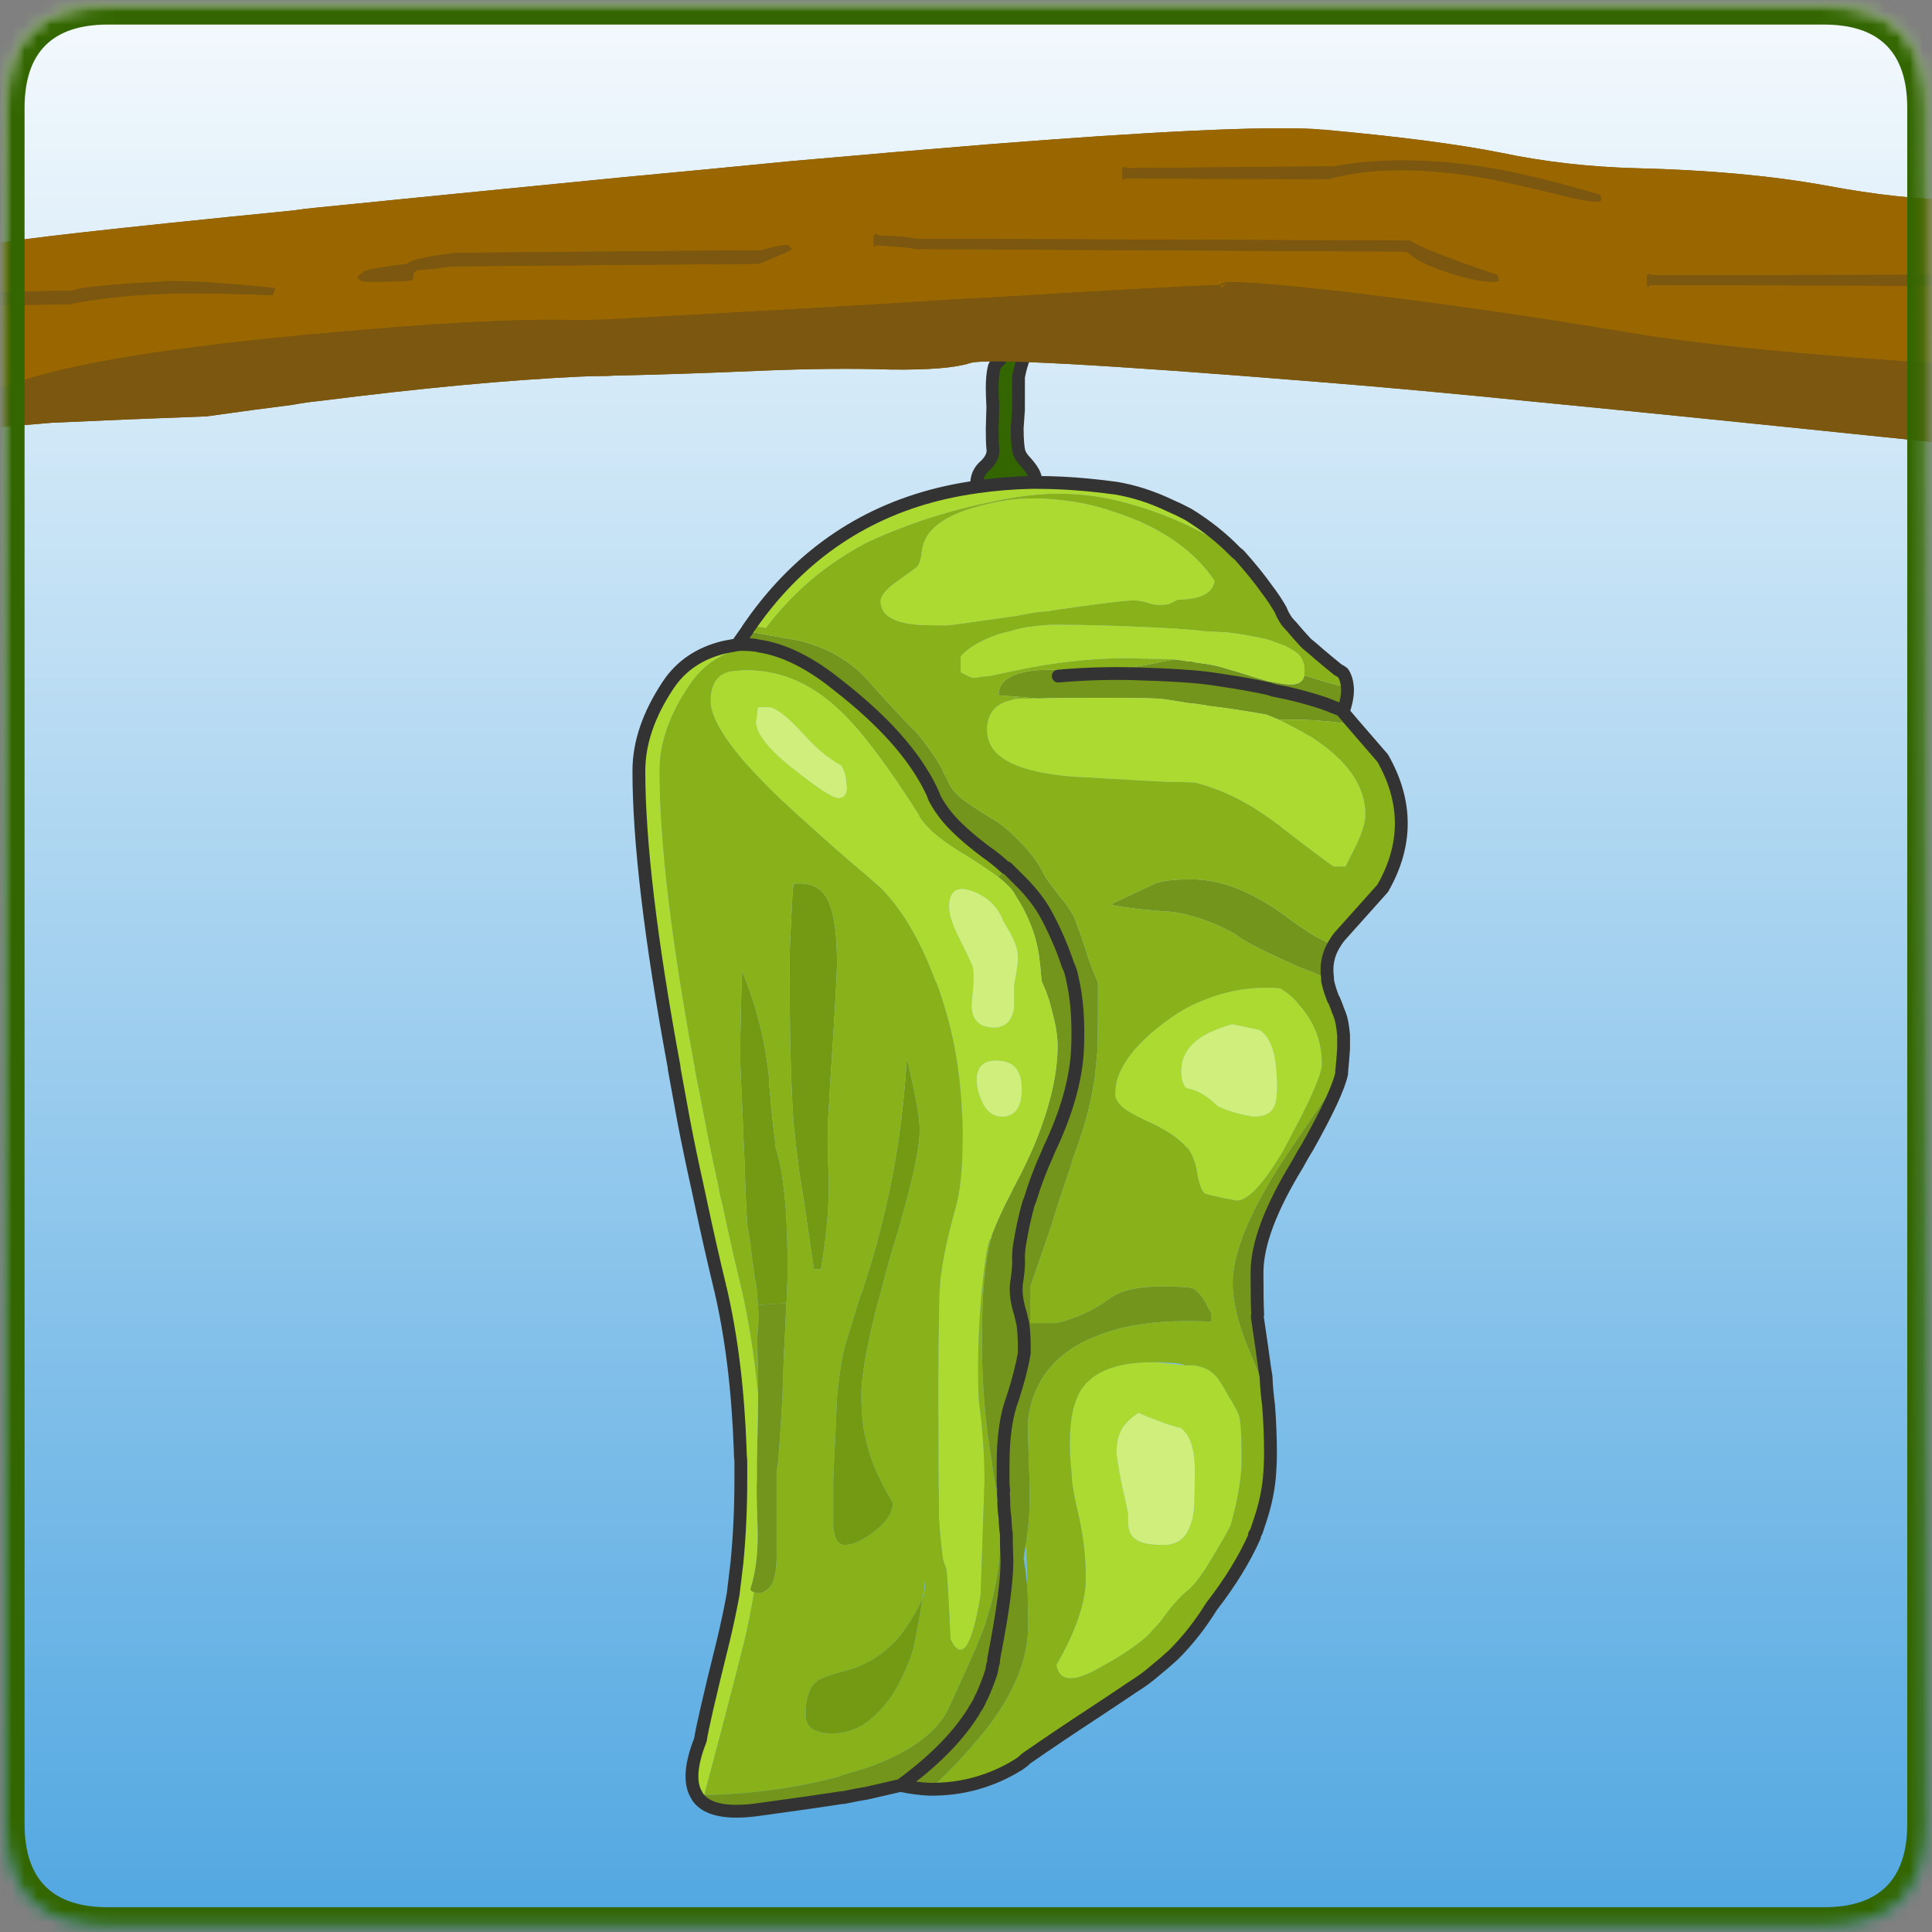 
<svg xmlns="http://www.w3.org/2000/svg" version="1.1" xmlns:xlink="http://www.w3.org/1999/xlink" preserveAspectRatio="none" x="0px" y="0px" width="163px" height="163px" viewBox="0 0 163 163">
<rect x="0" y="0" width="163" height="163" fill="#808080" stroke="none"/>
<defs>
<linearGradient id="Gradient_1" gradientUnits="userSpaceOnUse" x1="74.75" y1="-9.55" x2="74.75" y2="168.65" spreadMethod="pad">
<stop  offset="0%" stop-color="#FFFFFF"/>

<stop  offset="100%" stop-color="#3D9DDE"/>
</linearGradient>

<g id="Mask_caixa_02_0_4_MASK_0_FILL">
<path fill="#FFFFFF" stroke="none" d="
M 149.8 8
Q 149.8 0 141.8 0
L 8 0
Q 0 0 0 8
L 0 141.8
Q 0 149.8 8 149.8
L 141.8 149.8
Q 149.8 149.8 149.8 141.8
L 149.8 8 Z"/>
</g>

<g id="caixa_02_0_Layer4_0_FILL">
<path fill="url(#Gradient_1)" stroke="none" d="
M 163.3 -1.55
Q 163.3 -9.55 155.3 -9.55
L -5.8 -9.55
Q -13.8 -9.55 -13.8 -1.55
L -13.8 160.65
Q -13.8 168.65 -5.8 168.65
L 155.3 168.65
Q 163.3 168.65 163.3 160.65
L 163.3 -1.55 Z"/>
</g>

<g id="caixa_02_0_Layer3_0_FILL">
<path fill="#7B570F" stroke="none" d="
M 224.25 17.55
Q 224.2 17.05 224.15 16.5 223.6 10.65 223.05 6.6 210.65 7.95 190 10.7 153.7 15.5 151.95 15.2 152.044 15.153 152.2 15.15 147.784 15.147 141.95 14.05 135.6 12.9 127.15 12.7 121.65 12.55 116.65 11.5 111.65 10.5 102.85 9.7 102.55 9.7 102.2 9.65 96.05 9.3 76.5 10.85 69.7 11.4 61.25 12.15 55.15 12.75 48.2 13.4 34.45 14.75 24.5 15.75 23.4 15.85 22.4 16 1.2 18.1 -1.1 18.65 -4.25 19.3 -9.15 19.7 -11.2 19.8 -13 19.95 -16.35 20.15 -18.6 20.3 -32.05 21.3 -44.2 24.6 -53.1 27.5 -58.25 28.4 -64.75 29.5 -76.75 29.25 -75.75 34.7 -74.8 40.4 -74.5 42.1 -74.25 43.95 -73.95 46.55 -73.65 49.4 -67.1 47.2 -59.5 45.25 -56.8 44.5 -53.9 43.85 -52.35 43.45 -50.8 43.1 -38.9 40.4 -37 40.4 -36.45 40.4 -35.9 40.4 -29.45 38.6 -22.55 37.4 -18.35 36.7 -15.6 36.1 -14.05 35.75 -13 35.5 -12.1 35.25 -11.5 35 -9.35 34.2 -6.2 33.65 -3.45 33.15 0.05 32.85 1.75 32.7 3.6 32.55 8.9 32.3 15.7 32.05 19.2 31.55 22.4 31.15 23.45 30.95 24.5 30.85 36.3 29.35 44.8 28.95 45.85 28.9 46.9 28.9 47.7 28.85 48.45 28.85 52.85 28.75 58.7 28.5 64.55 28.25 69.05 28.4 73.5 28.45 75.2 27.9 76.9 27.3 102.2 29.35 109.8 29.95 119.65 30.95 130.45 32 149.25 33.95 157.9 34.8 161 35 162.7 35.1 162.7 35
L 162.7 34.95
Q 168.55 34.6 179.15 32.05 191.9 28.9 196.4 26.1 197.5 25.4 199.7 25 201.75 24.55 204.85 24.5 207.15 24.4 210 24.45 212.2 24.55 219 24.85 222.75 25.05 225.2 25.1 224.65 21.75 224.25 17.55 Z"/>
</g>

<g id="caixa_02_0_Layer3_0_MEMBER_0_FILL">
<path fill="#74951C" stroke="none" d="
M 58.7 102.95
Q 58.6 103.8 58.65 105 58.65 105.6 58.7 106.6
L 58.7 107.95
Q 58.7 108 58.7 108.3 58.7 109.3 58.6 113.6 58.6 113.85 58.6 114.15 58.6 114.55 58.6 115 58.55 115.7 58.65 118.55 58.75 121.45 58.1 123.45 58.1 123.5 58.1 123.55 58.2 123.7 58.4 123.75 58.5 123.8 58.65 123.8 59.05 123.8 59.3 123.6 59.7 123.35 59.9 122.8 60.15 122 60.15 120.75 60.15 117.65 60.15 116 60.15 115.45 60.15 115.05 60.15 114.35 60.15 114.3 60.2 114 60.25 113.65 60.4 112 60.6 108.5 60.65 107.1 60.7 105.35 60.85 102.7 60.9 101.2
L 58.7 101.35
Q 58.75 102.3 58.7 102.95
M 97.6 98.8
Q 97.6 95.5 100.8 90.3 100.8 90.25 100.85 90.2 101.2 89.55 101.55 89 103.85 84.9 104.2 83.3 101.75 86.95 100.2 89.2 95.7 95.85 95.7 99.65 95.7 102 97.25 105.5 98.1 107.6 98.5 109.15 98.35 108.05 98.3 106.9 98.25 106.6 98.2 106.3 97.95 104.45 97.65 102.45 97.6 102.25 97.65 102.1
L 97.65 102.05
Q 97.6 101 97.6 99.05 97.6 98.95 97.6 98.8
M 81.1 76.75
Q 81.25 77.2 81.4 77.6 81.55 78.2 81.7 78.75 82.05 80.1 82.05 81.15 82.05 84.3 80.4 88.45 80.3 88.7 80.2 88.95 79.55 90.45 78.7 92.05 78.55 92.3 78.45 92.55 77.55 94.25 76.95 95.8 76.95 95.85 76.95 95.9 76.9 95.9 76.9 95.95
L 76.9 96
Q 76.5 97.45 76.35 99.2 76.15 100.75 76.15 104.25 76.15 109.05 76.9 113.45 77 114.35 77.15 115.1 77.25 115.8 77.35 116.4 77.6 118.4 77.6 119.2 77.6 122.8 76.25 126.65 76 127.25 75.65 128.15 74.85 129.95 73.5 132.9 72.15 135.6 67.4 137.35 66.5 137.65 65.45 137.95 65.2 138 65.05 138.1 60 139.45 54.5 139.55 54.4 139.85 54.35 140.1 55.55 141.1 58.6 140.7 63 140.1 65.25 139.75 65.3 139.75 65.35 139.75 66.55 139.5 67.2 139.4 68.9 139 69.8 138.8 73.45 136.15 75.3 133.35 75.35 133.25 75.4 133.2 75.5 133.05 75.6 132.85 75.85 132.5 76 132.15 76.05 132 76.15 131.85 76.6 130.85 76.9 129.9 76.95 129.5 77.05 129.2 77.05 129 77.1 128.75 78.1 123.65 78.1 121.3 78.05 120 78.05 119.1 78 118.95 78 118.75 77.95 118.2 77.95 117.9 77.85 117.35 77.85 116.4 77.8 116.1 77.85 115.8 77.8 115.5 77.8 115.15 77.8 114.5 77.8 113.75 77.8 110.55 78.55 108.6 79.2 106.6 79.45 105.1 79.45 104.75 79.45 104.5 79.45 103.7 79.35 102.85 79.25 102.4 79.15 102 78.65 100.45 78.9 99.3 79.05 98.15 79 97.7 79 97.1 79.1 96.55 79.35 95 79.75 93.55 79.8 93.35 79.9 93.15 80.45 91.3 81.3 89.45 81.35 89.3 81.4 89.2 83.4 85 83.6 81.5 83.75 78.2 83.2 75.9 83.15 75.7 83.1 75.45 83 75.1 82.85 74.8 82.15 72.7 81.05 70.7 80.4 69.6 79.4 68.55 78.75 67.9 78.1 67.25
L 77.4 67.95
Q 78.3 68.65 78.65 69.2 78.7 69.25 78.7 69.3 80.25 71.65 80.6 74.1 80.7 74.8 80.8 76.05 80.9 76.35 81.1 76.75
M 83.45 71.35
Q 83.05 70.45 82.4 69.7 81.2 68.2 80.95 67.7 80.8 67.35 80.6 67.05 80.05 66.15 79.15 65.25 78.25 64.3 77.4 63.7 75.75 62.7 75.05 62.2 73.95 61.45 73.6 60.7 73.4 60.25 73.15 59.8 73.1 59.65 73.05 59.55 72.2 58.05 71 56.65 70.65 56.3 70.3 55.95 68.5 54.05 67.15 52.5 65.2 50.4 62 49.55 59.7 49.15 57.8 48.8 57.65 49 57.45 49.3 57.25 49.55 57.1 49.85 57.75 49.8 58.5 49.9 58.6 49.9 58.75 49.95 61.7 50.4 64.9 53 70.25 57.15 72.2 61.2 72.35 61.5 72.45 61.8 72.8 62.5 73.45 63.3 74.45 64.5 76.45 66 77.25 66.55 78 67.25 78.05 67.25 78.1 67.25 78.75 67.9 79.4 68.55 80.4 69.6 81.05 70.7 82.15 72.7 82.85 74.8 83 75.1 83.1 75.45 83.15 75.7 83.2 75.9 83.75 78.2 83.6 81.5 83.4 85 81.4 89.2 81.35 89.3 81.3 89.45 80.45 91.3 79.9 93.15 79.8 93.35 79.75 93.55 79.35 95 79.1 96.55 79 97.1 79 97.7 79.05 98.15 78.9 99.3 78.65 100.45 79.15 102 79.25 102.4 79.35 102.85 79.45 103.7 79.45 104.5 79.45 104.75 79.45 105.1 79.2 106.6 78.55 108.6 77.8 110.55 77.8 113.75 77.8 114.5 77.8 115.15 77.8 115.5 77.85 115.8 77.8 116.1 77.85 116.4 77.85 117.35 77.95 117.9 77.95 118.2 78 118.75 78 118.95 78.05 119.1 78.05 120 78.1 121.3 78.1 123.65 77.1 128.75 77.05 129 77.05 129.2 76.95 129.5 76.9 129.9 76.6 130.85 76.15 131.85 76.05 132 76 132.15 75.85 132.5 75.6 132.85 75.5 133.05 75.4 133.2 75.35 133.25 75.3 133.35 73.45 136.15 69.8 138.8 70.95 139.05 72.05 139.1 73.35 138 74.65 136.55 75.65 135.45 76.5 134.4 78.25 132.15 79.05 130 79.75 128.15 79.75 126.4 79.75 124.45 79.7 123.55 79.7 123.4 79.7 123.35
L 79.7 123.25
Q 79.69 123.119 79.65 123 79.55 121.95 79.4 121.1 79.45 120.9 79.45 120.65 79.55 120.25 79.6 119.85 79.75 118.85 79.85 117.6 79.8 117.5 79.85 117.45 79.9 116.3 79.85 114.9 79.85 114.8 79.85 114.7 79.7 110.55 79.75 110.3 80.25 106.3 83.8 104.35 84.35 104.05 85 103.8 88.45 102.35 94.05 102.65
L 94.05 102
Q 93.75 101.5 93.6 101.15 93 100.2 92.6 100.05 92.3 99.9 90.05 99.9 87.35 99.9 86.1 100.85 84.25 102.2 81.95 102.75
L 79.95 102.75 79.95 99.85
Q 80.4 98.55 81.55 95.2 82.15 93.2 83.1 90.45 83.15 90.3 83.2 90.05 83.6 89 84 87.75 84.6 85.85 84.95 83.65 85.05 82.65 85.15 81.6 85.2 80.25 85.2 78.75 85.2 76.4 85.2 76.2 84.55 74.7 84.25 73.65 84.05 73.1 83.95 72.75 83.85 72.5 83.8 72.3 83.6 71.85 83.45 71.35
M 103.6 73.25
Q 103.5 73.2 103.4 73.2 102.1 72.75 99.4 70.7 97.95 69.7 96.6 69.1 94.5 68.15 92.5 68.15 90.35 68.15 89.6 68.5 86.7 69.85 86.4 70
L 86.25 70.15
Q 88 70.5 91.1 70.7 93.2 71.05 95.1 72 95.75 72.3 96.35 72.75 97.7 73.6 101.15 75.1
L 101.2 75.1
Q 101.45 75.25 101.85 75.35 102.45 75.65 103.1 75.85 102.9 74.4 103.6 73.25
M 101.65 52.35
Q 101.45 52.3 101.3 52.25 101.25 52.4 101.2 52.5 101 52.9 100.4 52.95 100.3 52.95 100.2 52.95 99.75 52.95 99.05 52.8 98.75 52.75 98.45 52.7 97.4 52.4 95.85 51.9 95.65 51.85 95.45 51.8 94.3 51.4 92.85 51.25 92.55 51.15 92.2 51.15 91.65 51.05 91.15 51 90.25 51.15 89.35 51.35 87.35 51.8 84.05 51.8 80.7 51.8 80.35 51.85 77.45 52.15 77.45 53.75
L 77.45 53.8 80.6 54.05
Q 82 54 84.6 54 85.05 54 85.45 54 85.7 54 85.95 54 89.65 54 90.3 54.1 90.75 54.15 92.2 54.4 92.9 54.45 94 54.65 95.75 54.85 98.3 55.3 98.8 55.5 99.3 55.7 100.15 55.7 101.1 55.7 103.45 55.8 105.15 56.1
L 104.3 55.1
Q 104.3 55.05 104.35 55
L 104.3 55
Q 103.8 54.8 103.4 54.65 103.2 54.55 103 54.5 102.95 54.45 102.9 54.45 101.4 53.95 99.85 53.6 99.3 53.5 98.85 53.4 98.6 53.3 98.35 53.25 96.7 52.9 95 52.65 93.8 52.45 92.65 52.35 90.75 52.2 88.9 52.15
L 88.85 52.15
Q 85.6 52 82.1 52.3 85.6 52 88.85 52.15
L 88.9 52.15
Q 90.75 52.2 92.65 52.35 93.8 52.45 95 52.65 96.7 52.9 98.35 53.25 98.6 53.3 98.85 53.4 99.3 53.5 99.85 53.6 101.4 53.95 102.9 54.45 102.95 54.45 103 54.5 103.2 54.55 103.4 54.65 103.8 54.8 104.3 55
L 104.35 55
Q 104.7 53.95 104.65 53.2 103 52.8 101.65 52.35 Z"/>

<path fill="#749912" stroke="none" d="
M 59.55 83.95
Q 59.55 83.75 59.55 83.6 59.15 79.7 57.75 76.05 57.6 75.65 57.45 75.3 57.45 75.85 57.4 76.55 57.3 80.35 57.3 81.9 57.3 82.75 57.5 86.8 57.55 88.35 57.65 90.4 57.7 92.55 57.85 95.1 57.85 95.15 58.1 96.55 58.15 97.3 58.35 98.55 58.4 98.9 58.45 99.3 58.45 99.4 58.5 99.5 58.55 99.85 58.6 100.2 58.6 100.3 58.6 100.45 58.65 100.9 58.7 101.35
L 60.9 101.2
Q 60.95 100.6 60.95 100.2 61 99.2 61 99
L 61 98.85
Q 61 95.95 60.85 93.75 60.7 92.05 60.5 90.8 60.3 89.85 60.1 89.15 60.05 89.1 60 88.35 59.8 87.05 59.55 83.95
M 71.5 124.25
Q 71.25 124.8 70.95 125.35 70.4 126.3 69.8 127.1 68.15 129.05 65.9 129.75 63.8 130.3 63.4 130.6 62.4 131.25 62.4 133.3 62.4 134.75 64.5 134.75 65.45 134.75 66.35 134.35 67.15 134 67.9 133.25 69.35 131.9 70.3 129.5 70.55 129 70.8 128.15 70.95 127.4 71.15 126.35 71.25 125.9 71.3 125.55 71.45 124.7 71.5 124.25
M 69 97.6
Q 71.3 90.1 71.3 87.7 71.3 86.25 70.3 82.1 70.1 85.3 69.65 88.45 68.85 93.9 67.1 99.4
L 67.1 99.45
Q 67.05 99.6 67 99.7 66.9 99.95 66.85 100.2 66.7 100.55 66.6 100.85 66.25 101.95 66 102.8 65.55 104.2 65.35 105 65.05 106.4 64.85 108.55
L 64.55 115.15
Q 64.55 116.5 64.55 118.6 64.7 120.05 65.45 120.05 66.4 120.05 67.75 119 69.2 117.9 69.2 116.75 68.6 115.8 67.95 114.4 67.15 112.6 66.85 110.5 66.75 109.45 66.75 108.4 66.75 105.8 68.3 100.2 68.6 99 69 97.6
M 63.95 69.45
Q 63.15 68.3 61.45 68.5 61.4 68.55 61.45 68.6 61.35 69.45 61.3 70.8 61.15 73.65 61.15 74.4 61.15 78.1 61.2 80.9 61.3 84.9 61.45 87 61.45 87.3 61.5 87.55 61.6 88.6 61.85 90.5 61.85 90.55 61.85 90.6 62 91.6 62.2 92.75 62.55 95.2 63.05 98.55
L 63.6 98.55
Q 64.2 94.95 64.2 92.3 64.2 91.9 64.2 91.5 64.1 89 64.15 86.95 64.25 85.5 64.3 84.3 64.8 76.8 64.85 74.85 64.85 74.75 64.85 74.65 64.85 70.8 63.95 69.45 Z"/>

<path fill="#ACDA30" stroke="none" d="
M 57.65 50.05
Q 58.05 49.95 58.5 49.9 57.75 49.8 57.1 49.85 56.55 49.95 56.05 50.05 53.15 50.75 51.65 53.05 49.4 56.45 49.4 59.7 49.4 67.95 52.15 82.8 52.15 82.85 52.15 82.9 52.5 84.85 52.9 87 53.4 89.6 53.95 92.05 54.1 92.75 54.25 93.45 54.95 96.75 55.7 99.85 55.7 99.95 55.75 100.05 57.05 105.6 57.3 112.6 57.3 113.05 57.35 113.5 57.35 114.25 57.35 114.95 57.35 118.3 57.05 121.4 56.9 122.65 56.75 123.9 56.4 125.8 55.95 127.65 54.35 134.1 54.2 135.25 53.05 138.15 53.9 139.55 54.05 139.85 54.35 140.1 54.4 139.85 54.5 139.55 56.4 132.45 57.6 127.65 58.05 125.8 58.35 123.9 58.35 123.85 58.4 123.75 58.2 123.7 58.1 123.55 58.1 123.5 58.1 123.45 58.75 121.45 58.65 118.55 58.55 115.7 58.6 115 58.6 114.55 58.6 114.15 58.6 113.85 58.6 113.6 58.7 109.3 58.7 108.3 58.25 103.8 57.4 100.05 57.35 99.95 57.35 99.85 56.6 96.75 55.9 93.45 55.7 92.75 55.6 92.05 55.05 89.6 54.55 87 54.15 84.85 53.75 82.9 53.75 82.85 53.75 82.8 51 67.95 51 59.7 51 56.45 53.3 53.05 54.8 50.75 57.65 50.05
M 81.4 77.6
Q 81.25 77.2 81.1 76.75 80.9 76.35 80.8 76.05 80.7 74.8 80.6 74.1 80.25 71.65 78.7 69.3 78.7 69.25 78.65 69.2 78.3 68.65 77.4 67.95 76.45 67.25 74.95 66.3 73.5 65.45 72.6 64.7 71.65 63.9 71.25 63.2
L 71.25 63.15
Q 67.7 57.55 65.35 55.25 62.05 51.95 58.1 51.85 58.05 51.85 58 51.85 57.95 51.85 57.9 51.85 57.2 51.85 56.5 51.95 55 52.3 55 54.25 55 55.9 57.6 58.95 57.65 58.95 57.65 59 58.8 60.3 60.45 61.9 61.9 63.25 63.65 64.8 64.75 65.8 66.1 66.95 66.75 67.5 67.45 68.1 67.85 68.45 68.3 68.85
L 68.35 68.9
Q 70.75 71.4 72.4 75.75 72.45 75.85 72.5 76 72.55 76.1 72.6 76.2 74.35 80.8 74.6 86.35 74.65 86.95 74.65 87.55 74.65 87.6 74.65 87.7 74.65 88.05 74.65 88.4 74.65 91.95 74.05 93.95 73.2 97 72.95 99.1 72.9 99.25 72.9 99.65 72.8 100.55 72.8 102.7 72.75 104.55 72.75 107.25 72.75 108.3 72.75 109.4 72.75 114.85 72.8 116.6 72.8 117.05 72.8 117.25 72.8 117.5 72.8 117.8 72.8 117.85 72.8 117.9 72.9 119.55 73.1 121.1 73.2 121.5 73.35 121.85 73.4 121.95 73.45 122.7 73.5 123.3 73.55 124.35 73.6 125.5 73.7 127.4 74.35 128.75 74.95 127.9 75.55 127 76.05 123.95
L 76.35 115.05
Q 76.35 112.05 75.9 108.75 75.75 105.15 76.05 101.25 76.4 97.15 76.75 96.3 76.85 96.15 76.9 96
L 76.9 95.95
Q 76.9 95.9 76.95 95.9 76.95 95.85 76.95 95.8 77.55 94.25 78.45 92.55 78.55 92.3 78.7 92.05 79.55 90.45 80.2 88.95 80.3 88.7 80.4 88.45 82.05 84.3 82.05 81.15 82.05 80.1 81.7 78.75 81.55 78.2 81.4 77.6
M 64.95 61.8
Q 64.3 61.8 61.55 59.6 60.05 58.45 59.3 57.5 58.55 56.55 58.55 55.9
L 58.7 54.75 59.7 54.75
Q 60.6 55.05 62.2 56.8 63.65 58.45 65.2 59.3 65.3 59.5 65.4 59.75 65.55 60.15 65.55 60.5 65.8 61.8 64.95 61.8
M 74.4 72.75
Q 73.6 71.2 73.6 70.3 73.6 68.4 75.45 69.1 77.2 69.75 77.85 71.5 79 73.25 78.95 74.3 78.95 74.9 78.65 76.35 78.65 78.15 78.65 78.2 78.4 79.7 77.1 79.7 75.35 79.7 75.35 77.9 75.6 75.75 75.45 75 75.3 74.55 74.4 72.75
M 77.5 82.3
Q 79.25 82.4 79.25 84.5 79.25 86.65 77.7 86.65 76.65 86.65 76.1 85.35 75.75 84.5 75.75 83.8 75.75 82.15 77.5 82.3
M 102.05 57.2
Q 102 57.2 102 57.15 101.8 57 101.55 56.9 100.7 56.4 99.7 55.9 99.5 55.8 99.3 55.7 98.8 55.5 98.3 55.3 95.75 54.85 94 54.65 92.9 54.45 92.2 54.4 90.75 54.15 90.3 54.1 89.65 54 85.95 54 85.7 54 85.45 54 85.05 54 84.6 54 82 54 80.6 54.05 78.95 54.05 78.7 54.1 78.6 54.1 78.55 54.15 76.55 54.55 76.55 56.5 76.55 57.3 77 57.95 78.25 59.75 83.35 60.15 84.55 60.2 86 60.3 87.25 60.35 88.65 60.45 89.6 60.5 90.7 60.55 91.65 60.55 92.75 60.6 96.1 61.45 99.25 63.9 99.4 63.95 99.45 64.05 103.2 66.95 103.6 67.15
L 104.5 67.15
Q 104.95 66.25 105.35 65.45 106.05 63.95 106.05 63.1 106.05 59.85 102.05 57.2
M 95.35 108.4
Q 95.05 107.8 94.6 107.15 94.3 106.7 93.8 106.4 93.35 106.15 92.7 106.05 92.65 106.05 92.4 106.05 92.3 106.05 92 106.05 91.65 106 91.05 105.95 90.45 105.9 89.65 105.8 89.6 105.8 89.5 105.8 88.85 105.8 88.3 105.85 85.2 106.1 83.95 107.85 83 109.25 83 112.1 83 112.8 83.05 113.5 83.1 114 83.15 114.55 83.15 115.05 83.25 115.6 83.4 116.5 83.6 117.35 84.25 120.05 84.25 122.6 84.25 125.45 81.95 129.4 82.3 131.45 85.55 129.5 87.75 128.3 89.05 127.15 89.6 126.55 90.05 126.05 91.3 124.3 92.2 123.6 93.05 122.9 94.25 120.8 95.4 118.9 95.55 118.5 96.05 116.7 96.25 115.3 96.4 114.3 96.4 113.45 96.4 111.35 96.3 110.55 96.25 110.25 96.25 110.15 96.1 109.55 95.35 108.4
M 91.45 110.9
Q 91.5 110.9 91.6 110.9 92.75 111.65 92.75 114.3 92.75 117.15 92.6 117.8 92.6 117.9 92.55 118.05 92.35 118.8 92 119.3 91.4 120.05 90.35 120.05 88.75 120.05 88.2 119.65 87.5 119.25 87.55 118.05 87.6 117.55 87.1 115.55 86.85 114.35 86.75 113.65 86.65 113.05 86.65 112.8 86.65 111.35 87.4 110.55 87.7 110.2 88.15 109.9 88.2 109.85 88.35 109.75 89.8 110.4 91.45 110.9
M 99.4 76.65
Q 98.9 76.6 98.35 76.6 95.8 76.6 93.5 77.55 92.55 77.9 91.65 78.45 90.9 78.9 90.2 79.45 87.2 81.75 86.65 83.95 86.55 84.45 86.55 84.95 86.55 85.4 87.15 85.95 87.6 86.3 88.3 86.65 88.55 86.75 88.8 86.9 91.2 87.95 92.1 89.05 92.2 89.1 92.3 89.25 92.8 90 93 91.4 93.25 92.5 93.55 92.65 93.9 92.8 96 93.2 97.3 93.2 99.5 89.55 99.85 88.95 100.2 88.25 102.65 83.7 102.65 82.55
L 102.65 82.5
Q 102.65 79.85 100.8 77.85 100.75 77.75 100.7 77.7 100.05 77 99.4 76.65
M 97.8 79.9
Q 97.85 79.9 97.85 79.95 99.15 80.8 99.15 84.25 99.15 84.5 99.15 84.75 99.1 85.65 98.85 86 98.5 86.65 97.35 86.65 96.75 86.55 96.3 86.45 94.8 86.05 94.45 85.75 93.3 84.65 92.2 84.45 92 84.4 91.9 84.15 91.7 83.8 91.7 83.1 91.7 81.5 93.2 80.5 94 79.95 95.65 79.45
L 97.8 79.9
M 88.35 40.2
Q 87.7 39.95 87.05 39.7
L 86.6 39.55
Q 84.35 38.75 82 38.55 81.1 38.45 80.15 38.45 78.1 38.45 75.95 39.05 73.45 39.7 72.35 40.8 71.6 41.5 71.45 42.65 71.35 43.65 70.95 43.9 69.7 44.8 69.15 45.2 68.25 45.95 68.25 46.45 68.25 47.75 70.1 48.15 70.5 48.25 71.1 48.3 71.95 48.35 73.45 48.35 73.65 48.35 78.9 47.6 79.1 47.55 79.4 47.5
L 79.45 47.5
Q 79.85 47.4 80.25 47.35 80.85 47.25 81.4 47.25 81.45 47.2 81.5 47.2 86.95 46.4 88 46.4 88.55 46.4 89.45 46.7 90 46.8 90.7 46.7 91 46.55 91.4 46.35 93.8 46.3 94.2 45.2 94.25 45.05 94.3 44.9 92.4 42 88.35 40.2
M 81.6 48.3
L 81.55 48.3
Q 80.6 48.35 79.6 48.5 79 48.6 78.35 48.8 77.9 48.9 77.4 49.05 75.4 49.75 74.5 50.75
L 74.5 52
Q 75.2 52.4 75.5 52.45 75.65 52.45 76.1 52.35 76.2 52.35 76.75 52.3 77.6 52.1 79.85 51.65 80.9 51.45 82 51.3 84.9 50.9 87.5 50.9 88.2 50.9 88.85 50.95 88.95 50.9 89.05 50.95
L 89.1 50.95
Q 90.2 50.95 91.15 51 91.65 51.05 92.2 51.15 92.55 51.15 92.85 51.25 94.3 51.4 95.45 51.8 95.65 51.85 95.85 51.9 97.4 52.4 98.45 52.7 98.75 52.75 99.05 52.8 99.75 52.95 100.2 52.95 100.3 52.95 100.4 52.95 101 52.9 101.2 52.5 101.25 52.4 101.3 52.25 101.3 52.05 101.3 51.85 101.3 51.8 101.3 51.75 101.3 51.1 100.8 50.55 100.4 50.25 99.9 50 99.75 49.9 99.65 49.9 99.4 49.8 99 49.65 98.5 49.45 98 49.35 97.55 49.25 96.7 49.1 96.15 49 95.3 48.9 94.5 48.85 93.45 48.8 92.75 48.7 91.95 48.65 91.65 48.65 91.3 48.6 90.25 48.55 89.25 48.5 85.25 48.3 81.8 48.3 81.7 48.3 81.6 48.3
M 90.8 39
Q 88.7 38 86.6 37.65 84.4 37.35 82.4 37.25 81.35 37.2 80.35 37.2 80.25 37.2 80.15 37.2
L 80 37.2
Q 77.8 37.25 75.75 37.55 65.95 38.9 59.75 46.2 58.9 47.2 58.1 48.35
L 59.3 48.55
Q 62.55 44.25 67.35 41.8 71.95 39.7 76.95 38.7 78.7 38.3 80.45 38.15 83.35 37.9 86.2 38.5 91.6 39.7 96.2 42.85 96 42.7 95.9 42.6 94.35 41 92.25 39.7 91.5 39.3 90.8 39 Z"/>

<path fill="#88B11A" stroke="none" d="
M 72.45 61.8
Q 72.35 61.5 72.2 61.2 70.25 57.15 64.9 53 61.7 50.4 58.75 49.95 58.6 49.9 58.5 49.9 58.05 49.95 57.65 50.05 54.8 50.75 53.3 53.05 51 56.45 51 59.7 51 67.95 53.75 82.8 53.75 82.85 53.75 82.9 54.15 84.85 54.55 87 55.05 89.6 55.6 92.05 55.7 92.75 55.9 93.45 56.6 96.75 57.35 99.85 57.35 99.95 57.4 100.05 58.25 103.8 58.7 108.3 58.7 108 58.7 107.95
L 58.7 106.6
Q 58.65 105.6 58.65 105 58.6 103.8 58.7 102.95 58.75 102.3 58.7 101.35 58.65 100.9 58.6 100.45 58.6 100.3 58.6 100.2 58.55 99.85 58.5 99.5 58.45 99.4 58.45 99.3 58.4 98.9 58.35 98.55 58.15 97.3 58.1 96.55 57.85 95.15 57.85 95.1 57.7 92.55 57.65 90.4 57.55 88.35 57.5 86.8 57.3 82.75 57.3 81.9 57.3 80.35 57.4 76.55 57.45 75.85 57.45 75.3 57.6 75.65 57.75 76.05 59.15 79.7 59.55 83.6 59.55 83.75 59.55 83.95 59.8 87.05 60 88.35 60.05 89.1 60.1 89.15 60.3 89.85 60.5 90.8 60.7 92.05 60.85 93.75 61 95.95 61 98.85
L 61 99
Q 61 99.2 60.95 100.2 60.95 100.6 60.9 101.2 60.85 102.7 60.7 105.35 60.65 107.1 60.6 108.5 60.4 112 60.25 113.65 60.2 114 60.15 114.3 60.15 114.35 60.15 115.05 60.15 115.45 60.15 116 60.15 117.65 60.15 120.75 60.15 122 59.9 122.8 59.7 123.35 59.3 123.6 59.05 123.8 58.65 123.8 58.5 123.8 58.4 123.75 58.35 123.85 58.35 123.9 58.05 125.8 57.6 127.65 56.4 132.45 54.5 139.55 60 139.45 65.05 138.1 65.2 138 65.45 137.95 66.5 137.65 67.4 137.35 72.15 135.6 73.5 132.9 74.85 129.95 75.65 128.15 76 127.25 76.25 126.65 77.6 122.8 77.6 119.2 77.6 118.4 77.35 116.4 77.25 115.8 77.15 115.1 77 114.35 76.9 113.45 76.15 109.05 76.15 104.25 76.15 100.75 76.35 99.2 76.5 97.45 76.9 96 76.85 96.15 76.75 96.3 76.4 97.15 76.05 101.25 75.75 105.15 75.9 108.75 76.35 112.05 76.35 115.05
L 76.05 123.95
Q 75.55 127 74.95 127.9 74.35 128.75 73.7 127.4 73.6 125.5 73.55 124.35 73.5 123.3 73.45 122.7 73.4 121.95 73.35 121.85 73.2 121.5 73.1 121.1 72.9 119.55 72.8 117.9 72.8 117.85 72.8 117.8 72.8 117.5 72.8 117.25 72.8 117.05 72.8 116.6 72.75 114.85 72.75 109.4 72.75 108.3 72.75 107.25 72.75 104.55 72.8 102.7 72.8 100.55 72.9 99.65 72.9 99.25 72.95 99.1 73.2 97 74.05 93.95 74.65 91.95 74.65 88.4 74.65 88.05 74.65 87.7 74.65 87.6 74.65 87.55 74.65 86.95 74.6 86.35 74.35 80.8 72.6 76.2 72.55 76.1 72.5 76 72.45 75.85 72.4 75.75 70.75 71.4 68.35 68.9
L 68.3 68.85
Q 67.85 68.45 67.45 68.1 66.75 67.5 66.1 66.95 64.75 65.8 63.65 64.8 61.9 63.25 60.45 61.9 58.8 60.3 57.65 59 57.65 58.95 57.6 58.95 55 55.9 55 54.25 55 52.3 56.5 51.95 57.2 51.85 57.9 51.85 57.95 51.85 58 51.85 58.05 51.85 58.1 51.85 62.05 51.95 65.35 55.25 67.7 57.55 71.25 63.15
L 71.25 63.2
Q 71.65 63.9 72.6 64.7 73.5 65.45 74.95 66.3 76.45 67.25 77.4 67.95
L 78.1 67.25
Q 78.05 67.25 78 67.25 77.25 66.55 76.45 66 74.45 64.5 73.45 63.3 72.8 62.5 72.45 61.8
M 61.45 68.5
Q 63.15 68.3 63.95 69.45 64.85 70.8 64.85 74.65 64.85 74.75 64.85 74.85 64.8 76.8 64.3 84.3 64.25 85.5 64.15 86.95 64.1 89 64.2 91.5 64.2 91.9 64.2 92.3 64.2 94.95 63.6 98.55
L 63.05 98.55
Q 62.55 95.2 62.2 92.75 62 91.6 61.85 90.6 61.85 90.55 61.85 90.5 61.6 88.6 61.5 87.55 61.45 87.3 61.45 87 61.3 84.9 61.2 80.9 61.15 78.1 61.15 74.4 61.15 73.65 61.3 70.8 61.35 69.45 61.45 68.6 61.4 68.55 61.45 68.5
M 71.3 87.7
Q 71.3 90.1 69 97.6 68.6 99 68.3 100.2 66.75 105.8 66.75 108.4 66.75 109.45 66.85 110.5 67.15 112.6 67.95 114.4 68.6 115.8 69.2 116.75 69.2 117.9 67.75 119 66.4 120.05 65.45 120.05 64.7 120.05 64.55 118.6 64.55 116.5 64.55 115.15
L 64.85 108.55
Q 65.05 106.4 65.35 105 65.55 104.2 66 102.8 66.25 101.95 66.6 100.85 66.7 100.55 66.85 100.2 66.9 99.95 67 99.7 67.05 99.6 67.1 99.45
L 67.1 99.4
Q 68.85 93.9 69.65 88.45 70.1 85.3 70.3 82.1 71.3 86.25 71.3 87.7
M 71.65 123.55
L 71.65 122.85
Q 71.8 123.55 71.5 124.25 71.45 124.7 71.3 125.55 71.25 125.9 71.15 126.35 70.95 127.4 70.8 128.15 70.55 129 70.3 129.5 69.35 131.9 67.9 133.25 67.15 134 66.35 134.35 65.45 134.75 64.5 134.75 62.4 134.75 62.4 133.3 62.4 131.25 63.4 130.6 63.8 130.3 65.9 129.75 68.15 129.05 69.8 127.1 70.4 126.3 70.95 125.35 71.25 124.8 71.5 124.25
L 71.65 123.55
M 81.55 48.3
L 81.6 48.3
Q 81.7 48.3 81.8 48.3 85.25 48.3 89.25 48.5 90.25 48.55 91.3 48.6 91.65 48.65 91.95 48.65 92.75 48.7 93.45 48.8 94.5 48.85 95.3 48.9 96.15 49 96.7 49.1 97.55 49.25 98 49.35 98.5 49.45 99 49.65 99.4 49.8 99.65 49.9 99.75 49.9 99.9 50 100.4 50.25 100.8 50.55 101.3 51.1 101.3 51.75 101.3 51.8 101.3 51.85 101.3 52.05 101.3 52.25 101.45 52.3 101.65 52.35 103 52.8 104.65 53.2 104.6 52.5 104.3 52.05 104.1 51.9 103.9 51.8 103.1 51.15 102.45 50.6 101.95 50.15 101.45 49.75 100.8 49.05 100.3 48.45 100.1 48.25 99.9 48 99.6 47.55 99.45 47.15 99 46.35 98.35 45.5 97.5 44.3 96.2 42.85 91.6 39.7 86.2 38.5 83.35 37.9 80.45 38.15 78.7 38.3 76.95 38.7 71.95 39.7 67.35 41.8 62.55 44.25 59.3 48.55
L 58.1 48.35
Q 57.95 48.55 57.8 48.8 59.7 49.15 62 49.55 65.2 50.4 67.15 52.5 68.5 54.05 70.3 55.95 70.65 56.3 71 56.65 72.2 58.05 73.05 59.55 73.1 59.65 73.15 59.8 73.4 60.25 73.6 60.7 73.95 61.45 75.05 62.2 75.75 62.7 77.4 63.7 78.25 64.3 79.15 65.25 80.05 66.15 80.6 67.05 80.8 67.35 80.95 67.7 81.2 68.2 82.4 69.7 83.05 70.45 83.45 71.35 83.6 71.85 83.8 72.3 83.85 72.5 83.95 72.75 84.05 73.1 84.25 73.65 84.55 74.7 85.2 76.2 85.2 76.4 85.2 78.75 85.2 80.25 85.15 81.6 85.05 82.65 84.95 83.65 84.6 85.85 84 87.75 83.6 89 83.2 90.05 83.15 90.3 83.1 90.45 82.15 93.2 81.55 95.2 80.4 98.55 79.95 99.85
L 79.95 102.75 81.95 102.75
Q 84.25 102.2 86.1 100.85 87.35 99.9 90.05 99.9 92.3 99.9 92.6 100.05 93 100.2 93.6 101.15 93.75 101.5 94.05 102
L 94.05 102.65
Q 88.45 102.35 85 103.8 84.35 104.05 83.8 104.35 80.25 106.3 79.75 110.3 79.7 110.55 79.85 114.7 79.85 114.8 79.85 114.9 79.9 116.3 79.85 117.45 79.8 117.5 79.85 117.6 79.75 118.85 79.6 119.85
L 79.7 123.25 79.7 123.35
Q 79.7 123.4 79.7 123.55 79.75 124.45 79.75 126.4 79.75 128.15 79.05 130 78.25 132.15 76.5 134.4 75.65 135.45 74.65 136.55 73.35 138 72.05 139.1 75.85 139.15 79.05 137.15 79.25 137 79.45 136.85 79.5 136.75 79.6 136.7 82.2 134.9 84.8 133.2 86.4 132.15 87.95 131.1 88.85 130.55 89.65 129.85 90.4 129.25 91.1 128.6 92.75 126.95 94.05 124.85 96.25 122 97.4 119.4 97.4 119.35 97.4 119.25 97.45 119.2 97.5 119.1 97.5 119.05 97.55 119 97.7 118.55 97.85 118.1 98.5 116.15 98.6 114.3 98.65 113.6 98.65 112.95 98.65 111.1 98.5 109.15 98.1 107.6 97.25 105.5 95.7 102 95.7 99.65 95.7 95.85 100.2 89.2 101.75 86.95 104.2 83.3 104.2 83.2 104.2 83.15 104.3 82.15 104.35 81.35 104.35 80.8 104.35 80.3 104.25 79.2 104.05 78.7 103.9 78.35 103.8 78.05 103.7 77.8 103.6 77.55
L 103.55 77.5
Q 103.25 76.75 103.1 76.05 103.1 75.95 103.1 75.85 102.45 75.65 101.85 75.35 101.45 75.25 101.2 75.1
L 101.15 75.1
Q 97.7 73.6 96.35 72.75 95.75 72.3 95.1 72 93.2 71.05 91.1 70.7 88 70.5 86.25 70.15
L 86.4 70
Q 86.7 69.85 89.6 68.5 90.35 68.15 92.5 68.15 94.5 68.15 96.6 69.1 97.95 69.7 99.4 70.7 102.1 72.75 103.4 73.2
L 104 72.65 107.4 68.85
Q 110.3 63.8 107.4 58.7
L 105.15 56.1
Q 103.45 55.8 101.1 55.7 100.15 55.7 99.3 55.7 99.5 55.8 99.7 55.9 100.7 56.4 101.55 56.9 101.8 57 102 57.15 102 57.2 102.05 57.2 106.05 59.85 106.05 63.1 106.05 63.95 105.35 65.45 104.95 66.25 104.5 67.15
L 103.6 67.15
Q 103.2 66.95 99.45 64.05 99.4 63.95 99.25 63.9 96.1 61.45 92.75 60.6 91.65 60.55 90.7 60.55 89.6 60.5 88.65 60.45 87.25 60.35 86 60.3 84.55 60.2 83.35 60.15 78.25 59.75 77 57.95 76.55 57.3 76.55 56.5 76.55 54.55 78.55 54.15 78.6 54.1 78.7 54.1 78.95 54.05 80.6 54.05
L 77.45 53.8 77.45 53.75
Q 77.45 52.15 80.35 51.85 80.7 51.8 84.05 51.8 87.35 51.8 89.35 51.35 90.25 51.15 91.15 51 90.2 50.95 89.1 50.95
L 89.05 50.95
Q 88.95 50.9 88.85 50.95 88.2 50.9 87.5 50.9 84.9 50.9 82 51.3 80.9 51.45 79.85 51.65 77.6 52.1 76.75 52.3 76.2 52.35 76.1 52.35 75.65 52.45 75.5 52.45 75.2 52.4 74.5 52
L 74.5 50.75
Q 75.4 49.75 77.4 49.05 77.9 48.9 78.35 48.8 79 48.6 79.6 48.5 80.6 48.35 81.55 48.3
M 87.05 39.7
Q 87.7 39.95 88.35 40.2 92.4 42 94.3 44.9 94.25 45.05 94.2 45.2 93.8 46.3 91.4 46.35 91 46.55 90.7 46.7 90 46.8 89.45 46.7 88.55 46.4 88 46.4 86.95 46.4 81.5 47.2 81.45 47.2 81.4 47.25 80.85 47.25 80.25 47.35 79.85 47.4 79.45 47.5
L 79.4 47.5
Q 79.1 47.55 78.9 47.6 73.65 48.35 73.45 48.35 71.95 48.35 71.1 48.3 70.5 48.25 70.1 48.15 68.25 47.75 68.25 46.45 68.25 45.95 69.15 45.2 69.7 44.8 70.95 43.9 71.35 43.65 71.45 42.65 71.6 41.5 72.35 40.8 73.45 39.7 75.95 39.05 78.1 38.45 80.15 38.45 81.1 38.45 82 38.55 84.35 38.75 86.6 39.55
L 87.05 39.7
M 98.35 76.6
Q 98.9 76.6 99.4 76.65 100.05 77 100.7 77.7 100.75 77.75 100.8 77.85 102.65 79.85 102.65 82.5
L 102.65 82.55
Q 102.65 83.7 100.2 88.25 99.85 88.95 99.5 89.55 97.3 93.2 96 93.2 93.9 92.8 93.55 92.65 93.25 92.5 93 91.4 92.8 90 92.3 89.25 92.2 89.1 92.1 89.05 91.2 87.95 88.8 86.9 88.55 86.75 88.3 86.65 87.6 86.3 87.15 85.95 86.55 85.4 86.55 84.95 86.55 84.45 86.65 83.95 87.2 81.75 90.2 79.45 90.9 78.9 91.65 78.45 92.55 77.9 93.5 77.55 95.8 76.6 98.35 76.6
M 94.6 107.15
Q 95.05 107.8 95.35 108.4 96.1 109.55 96.25 110.15 96.25 110.25 96.3 110.55 96.4 111.35 96.4 113.45 96.4 114.3 96.25 115.3 96.05 116.7 95.55 118.5 95.4 118.9 94.25 120.8 93.05 122.9 92.2 123.6 91.3 124.3 90.05 126.05 89.6 126.55 89.05 127.15 87.75 128.3 85.55 129.5 82.3 131.45 81.95 129.4 84.25 125.45 84.25 122.6 84.25 120.05 83.6 117.35 83.4 116.5 83.25 115.6 83.15 115.05 83.15 114.55 83.1 114 83.05 113.5 83 112.8 83 112.1 83 109.25 83.95 107.85 85.2 106.1 88.3 105.85 88.85 105.8 89.5 105.8 89.6 105.8 89.65 105.8 90.3 105.8 90.7 105.85 91.55 105.85 92 106.05 92.3 106.05 92.4 106.05 92.65 106.05 92.7 106.05 93.35 106.15 93.8 106.4 94.3 106.7 94.6 107.15 Z"/>

<path fill="#336600" stroke="none" d="
M 77.1 28.25
Q 76.95 28.9 76.95 29.8 76.95 30.35 77 31.3 77 31.4 76.95 33.05 76.95 34.05 77 34.55 77.1 35.2 76.45 35.85 75.65 36.5 75.75 37.55 77.8 37.25 80 37.2
L 80.15 37.2
Q 80.25 37.2 80.35 37.2 80.35 36.75 80.15 36.4 79.95 36.05 79.55 35.6 79.2 35.25 79.05 34.85 78.9 34.3 78.9 32.95 79 31.65 79 31.55 79 29.35 79 29 79.1 28.4 79.35 27.65
L 77.55 27.65
Q 77.15 28 77.1 28.25 Z"/>

<path fill="#CFEE7C" stroke="none" d="
M 79.25 84.5
Q 79.25 82.4 77.5 82.3 75.75 82.15 75.75 83.8 75.75 84.5 76.1 85.35 76.65 86.65 77.7 86.65 79.25 86.65 79.25 84.5
M 73.6 70.3
Q 73.6 71.2 74.4 72.75 75.3 74.55 75.45 75 75.6 75.75 75.35 77.9 75.35 79.7 77.1 79.7 78.4 79.7 78.65 78.2 78.65 78.15 78.65 76.35 78.95 74.9 78.95 74.3 79 73.25 77.85 71.5 77.2 69.75 75.45 69.1 73.6 68.4 73.6 70.3
M 61.55 59.6
Q 64.3 61.8 64.95 61.8 65.8 61.8 65.55 60.5 65.55 60.15 65.4 59.75 65.3 59.5 65.2 59.3 63.65 58.45 62.2 56.8 60.6 55.05 59.7 54.75
L 58.7 54.75 58.55 55.9
Q 58.55 56.55 59.3 57.5 60.05 58.45 61.55 59.6
M 91.6 110.9
Q 91.5 110.9 91.45 110.9 89.8 110.4 88.35 109.75 88.2 109.85 88.15 109.9 87.7 110.2 87.4 110.55 86.65 111.35 86.65 112.8 86.65 113.05 86.75 113.65 86.85 114.35 87.1 115.55 87.6 117.55 87.55 118.05 87.5 119.25 88.2 119.65 88.75 120.05 90.35 120.05 91.4 120.05 92 119.3 92.35 118.8 92.55 118.05 92.6 117.9 92.6 117.8 92.75 117.15 92.75 114.3 92.75 111.65 91.6 110.9
M 97.85 79.95
Q 97.85 79.9 97.8 79.9
L 95.65 79.45
Q 94 79.95 93.2 80.5 91.7 81.5 91.7 83.1 91.7 83.8 91.9 84.15 92 84.4 92.2 84.45 93.3 84.65 94.45 85.75 94.8 86.05 96.3 86.45 96.75 86.55 97.35 86.65 98.5 86.65 98.85 86 99.1 85.65 99.15 84.75 99.15 84.5 99.15 84.25 99.15 80.8 97.85 79.95 Z"/>
</g>

<g id="caixa_02_0_Layer3_0_MEMBER_1_FILL">
<path fill="#996600" stroke="none" d="
M 95.4 21.75
Q 95.15 21.75 94.8 21.8
L 94.8 22.1
Q 95 21.8 95.4 21.75
M 224.25 17.55
Q 224.2 17.05 224.15 16.5 223.6 10.65 223.05 6.6 210.65 7.95 190 10.7 153.7 15.5 151.95 15.2 152.044 15.153 152.2 15.15 147.784 15.147 141.95 14.05 135.6 12.9 127.15 12.7 121.65 12.55 116.65 11.5 111.65 10.5 102.85 9.7 102.55 9.7 102.2 9.65 96.05 9.3 76.5 10.85 69.7 11.4 61.25 12.15 55.15 12.75 48.2 13.4 34.45 14.75 24.5 15.75 23.4 15.85 22.4 16 1.2 18.1 -1.1 18.65 -4.25 19.3 -9.15 19.7 -11.2 19.8 -13 19.95 -16.35 20.15 -18.6 20.3 -32.05 21.3 -44.2 24.6 -53.1 27.5 -58.25 28.4 -64.75 29.5 -76.75 29.25 -75.75 34.7 -74.8 40.4 -74.5 42.1 -74.25 43.95 -68.6 43.2 -60.55 41.1 -57.9 40.4 -54.95 39.6 -50.85 38.4 -43.2 36.2 -37 34.45 -33.5 33.9 -30.6 33.5 -25.45 33.1 -22.55 32.9 -16.35 32.55 -14.6 32.4 -13 32.25 -9.4 31.9 -6.6 31.4 -2.55 30.75 -0.2 29.8 5.75 27.4 22.4 25.8 22.85 25.75 23.25 25.7 23.85 25.65 24.5 25.6 37.85 24.35 44.55 24.55 45.05 24.55 46.7 24.5 50.7 24.3 61.25 23.7 65.05 23.5 69.75 23.2 73.4 22.95 76.5 22.8 91.45 21.9 94.8 21.8
L 94.8 21.75
Q 94.8 21.3 102.2 22.1 103.8 22.25 105.75 22.5 116.05 23.75 127.05 25.6 133.85 26.7 145.2 27.55 155.85 28.35 162.6 28.35 167.85 28.35 169.85 28.15 171.65 28 174.7 27.3 183.9 25.15 195.85 23 197.5 22.7 199.2 22.4
L 199.25 22.4
Q 201.9 21.9 204.75 21.45 205.6 21.3 209.25 20.6 212.65 19.9 218.6 18.65 221.65 18.05 224.25 17.55
M 209.25 12.7
L 210.4 12.8
Q 211.6 12.9 211.8 13.05 210.65 13.75 195.15 18.45 178.95 23.3 176.3 23.3 174.7 23.3 174.5 22.9
L 174.5 22.5
Q 190.25 19.05 196.4 17.4 206.85 14.7 209.25 12.7
M 170.9 19.1
Q 174.9 18.05 178.45 17.95 173.95 19.45 171.75 20.1 168 21.2 162.4 21.9
L 128.2 21.8
Q 128.15 21.95 128.1 21.95 128 22 128 21.45 128 20.9 128.15 20.95 128.2 20.95 128.45 21.05
L 163.1 21
Q 165.4 20.6 170.9 19.1
M 124.45 15.15
Q 124.45 15.3 123.9 15.3 123.3 15.3 120.85 14.7 117.6 13.9 115.8 13.55 108.2 12.15 103.15 13.55
L 87.3 13.5
Q 87.25 13.6 87.2 13.6 87.1 13.65 87.1 13.1 87.1 12.6 87.2 12.6 87.3 12.6 87.5 12.7
L 103.65 12.55
Q 109.15 11.55 116.15 12.75 119.55 13.35 124.4 14.8 124.35 14.95 124.45 15.15
M 116.45 21.4
Q 116.5 21.55 116 21.55 114.65 21.55 112.55 20.85 110.2 20.1 109.3 19.2
L 70.95 19
Q 70.45 18.85 67.85 18.7 67.7 19.15 67.7 18.3 67.7 17.8 67.9 17.85 68 17.85 68.1 17.95
L 69.35 18
Q 70.65 18.1 70.95 18.2
L 109.55 18.35
Q 110.5 19.05 116.4 21.05 116.35 21.2 116.45 21.4
M 61 18.7
L 61.3 18.95
Q 61.35 19 61.25 19.05 60.9 19.3 58.75 20.15
L 34.65 20.35
Q 34.15 20.5 32.05 20.65 31.8 20.85 31.8 21.1 31.8 21.35 31.75 21.4 31.5 21.55 28.6 21.55 28 21.55 27.8 21.5 27.6 21.4 27.45 21.2 27.9 20.8 28.05 20.7 28.7 20.5 31.35 20.15 31.55 19.95 32.15 19.8 33.05 19.55 35.15 19.3
L 59 19.1
Q 60.25 18.7 61 18.7
M 21.05 22.05
L 20.85 22.6
Q 16.95 22.45 14.15 22.45 9 22.5 5 23.3
L -3.9 23.45
Q -8.45 25 -13 25.7 -17.35 26.4 -21.7 26.4 -23.25 26.4 -23.55 26.1 -16.8 25.3 -13 24.75 -10.35 24.35 -9.15 24.05 -7.2 23.6 -3.65 22.4
L 5.25 22.25
Q 5.65 22.05 7.25 21.9 9.2 21.7 12.25 21.55 12.25 21.45 14.9 21.55 17.75 21.7 21.05 22.05
M -67.35 36.35
L -67.5 36
Q -58.9 33.3 -46.35 31.15 -34.4 29.1 -28.25 29 -29.95 29.3 -47.75 32.65 -56.8 34.4 -67.35 36.35 Z"/>

<path fill="#7B570F" stroke="none" d="
M 209.25 20.6
Q 205.6 21.3 204.75 21.45 201.9 21.9 199.25 22.4
L 199.2 22.4
Q 197.5 22.7 195.85 23 183.9 25.15 174.7 27.3 171.65 28 169.85 28.15 167.85 28.35 162.6 28.35 155.85 28.35 145.2 27.55 133.85 26.7 127.05 25.6 116.05 23.75 105.75 22.5 103.8 22.25 102.2 22.1 94.8 21.3 94.8 21.75
L 94.8 21.8
Q 95.15 21.75 95.4 21.75 95 21.8 94.8 22.1
L 94.8 21.8
Q 91.45 21.9 76.5 22.8 73.4 22.95 69.75 23.2 65.05 23.5 61.25 23.7 50.7 24.3 46.7 24.5 45.05 24.55 44.55 24.55 37.85 24.35 24.5 25.6 23.85 25.65 23.25 25.7 22.85 25.75 22.4 25.8 5.75 27.4 -0.2 29.8 -2.55 30.75 -6.6 31.4 -9.4 31.9 -13 32.25 -14.6 32.4 -16.35 32.55 -22.55 32.9 -25.45 33.1 -30.6 33.5 -33.5 33.9 -37 34.45 -43.2 36.2 -50.85 38.4 -54.95 39.6 -57.9 40.4 -60.55 41.1 -68.6 43.2 -74.25 43.95 -73.95 46.55 -73.65 49.4 -67.1 47.2 -59.5 45.25 -56.8 44.5 -53.9 43.85 -52.35 43.45 -50.8 43.1 -38.9 40.4 -37 40.4 -36.45 40.4 -35.9 40.4 -29.45 38.6 -22.55 37.4 -18.35 36.7 -15.6 36.1 -14.05 35.75 -13 35.5 -12.1 35.25 -11.5 35 -9.35 34.2 -6.2 33.65 -3.45 33.15 0.05 32.85 1.75 32.7 3.6 32.55 8.9 32.3 15.7 32.05 19.2 31.55 22.4 31.15 23.45 30.95 24.5 30.85 36.3 29.35 44.8 28.95 45.85 28.9 46.9 28.9 47.7 28.85 48.45 28.85 52.85 28.75 58.7 28.5 64.55 28.25 69.05 28.4 73.5 28.45 75.2 27.9 76.9 27.3 102.2 29.35 109.8 29.95 119.65 30.95 130.45 32 149.25 33.95 157.9 34.8 161 35 162.7 35.1 162.7 35
L 162.7 34.95
Q 168.55 34.6 179.15 32.05 191.9 28.9 196.4 26.1 197.5 25.4 199.7 25 201.75 24.55 204.85 24.5 207.15 24.4 210 24.45 212.2 24.55 219 24.85 222.75 25.05 225.2 25.1 224.65 21.75 224.25 17.55 221.65 18.05 218.6 18.65 212.65 19.9 209.25 20.6
M -67.5 36
L -67.35 36.35
Q -56.8 34.4 -47.75 32.65 -29.95 29.3 -28.25 29 -34.4 29.1 -46.35 31.15 -58.9 33.3 -67.5 36
M 20.85 22.6
L 21.05 22.05
Q 17.75 21.7 14.9 21.55 12.25 21.45 12.25 21.55 9.2 21.7 7.25 21.9 5.65 22.05 5.25 22.25
L -3.65 22.4
Q -7.2 23.6 -9.15 24.05 -10.35 24.35 -13 24.75 -16.8 25.3 -23.55 26.1 -23.25 26.4 -21.7 26.4 -17.35 26.4 -13 25.7 -8.45 25 -3.9 23.45
L 5 23.3
Q 9 22.5 14.15 22.45 16.95 22.45 20.85 22.6
M 61.3 18.95
L 61 18.7
Q 60.25 18.7 59 19.1
L 35.15 19.3
Q 33.05 19.55 32.15 19.8 31.55 19.95 31.35 20.15 28.7 20.5 28.05 20.7 27.9 20.8 27.45 21.2 27.6 21.4 27.8 21.5 28 21.55 28.6 21.55 31.5 21.55 31.75 21.4 31.8 21.35 31.8 21.1 31.8 20.85 32.05 20.65 34.15 20.5 34.65 20.35
L 58.75 20.15
Q 60.9 19.3 61.25 19.05 61.35 19 61.3 18.95
M 116 21.55
Q 116.5 21.55 116.45 21.4 116.35 21.2 116.4 21.05 110.5 19.05 109.55 18.35
L 70.95 18.2
Q 70.65 18.1 69.35 18
L 68.1 17.95
Q 68 17.85 67.9 17.85 67.7 17.8 67.7 18.3 67.7 19.15 67.85 18.7 70.45 18.85 70.95 19
L 109.3 19.2
Q 110.2 20.1 112.55 20.85 114.65 21.55 116 21.55
M 123.9 15.3
Q 124.45 15.3 124.45 15.15 124.35 14.95 124.4 14.8 119.55 13.35 116.15 12.75 109.15 11.55 103.65 12.55
L 87.5 12.7
Q 87.3 12.6 87.2 12.6 87.1 12.6 87.1 13.1 87.1 13.65 87.2 13.6 87.25 13.6 87.3 13.5
L 103.15 13.55
Q 108.2 12.15 115.8 13.55 117.6 13.9 120.85 14.7 123.3 15.3 123.9 15.3
M 178.45 17.95
Q 174.9 18.05 170.9 19.1 165.4 20.6 163.1 21
L 128.45 21.05
Q 128.2 20.95 128.15 20.95 128 20.9 128 21.45 128 22 128.1 21.95 128.15 21.95 128.2 21.8
L 162.4 21.9
Q 168 21.2 171.75 20.1 173.95 19.45 178.45 17.95
M 210.4 12.8
L 209.25 12.7
Q 206.85 14.7 196.4 17.4 190.25 19.05 174.5 22.5
L 174.5 22.9
Q 174.7 23.3 176.3 23.3 178.95 23.3 195.15 18.45 210.65 13.75 211.8 13.05 211.6 12.9 210.4 12.8 Z"/>
</g>

<g id="caixa_02_0_Layer1_0_FILL">
<path fill="#336600" stroke="none" d="
M 141.8 -1.5
L 8 -1.5
Q -1.5 -1.5 -1.5 8
L -1.5 141.8
Q -1.5 151.3 8 151.3
L 141.8 151.3
Q 151.3 151.3 151.3 141.8
L 151.3 8
Q 151.3 -1.5 141.8 -1.5
M 141.8 1.5
Q 148.3 1.5 148.3 8
L 148.3 141.8
Q 148.3 148.3 141.8 148.3
L 8 148.3
Q 1.5 148.3 1.5 141.8
L 1.5 8
Q 1.5 1.5 8 1.5
L 141.8 1.5 Z"/>
</g>

<path id="caixa_02_0_Layer3_0_MEMBER_0_1_STROKES" stroke="#333333" stroke-width="1" stroke-linejoin="round" stroke-linecap="round" fill="none" d="
M 80.35 37.2
Q 81.35 37.2 82.4 37.25 84.4 37.35 86.6 37.65 88.7 38 90.8 39 91.5 39.3 92.25 39.7 94.35 41 95.9 42.6 96 42.7 96.2 42.85 97.5 44.3 98.35 45.5 99 46.35 99.45 47.15 99.6 47.55 99.9 48 100.1 48.25 100.3 48.45 100.8 49.05 101.45 49.75 101.95 50.15 102.45 50.6 103.1 51.15 103.9 51.8 104.1 51.9 104.3 52.05 104.6 52.5 104.65 53.2 104.7 53.95 104.35 55 104.3 55.05 104.3 55.1
L 105.15 56.1 107.4 58.7
Q 110.3 63.8 107.4 68.85
L 104 72.65
Q 103.8 72.9 103.6 73.25 102.9 74.4 103.1 75.85 103.1 75.95 103.1 76.05 103.25 76.75 103.55 77.5
L 103.6 77.55
Q 103.7 77.8 103.8 78.05 103.9 78.35 104.05 78.7 104.25 79.2 104.35 80.3 104.35 80.8 104.35 81.35 104.3 82.15 104.2 83.15 104.2 83.2 104.2 83.3 103.85 84.9 101.55 89 101.2 89.55 100.85 90.2 100.8 90.25 100.8 90.3 97.6 95.5 97.6 98.8 97.6 98.95 97.6 99.05 97.6 101 97.65 102.05
L 97.65 102.1
Q 97.6 102.25 97.65 102.45 97.95 104.45 98.2 106.3 98.25 106.6 98.3 106.9 98.35 108.05 98.5 109.15 98.65 111.1 98.65 112.95 98.65 113.6 98.6 114.3 98.5 116.15 97.85 118.1 97.7 118.55 97.55 119 97.5 119.05 97.5 119.1 97.45 119.2 97.4 119.25 97.4 119.35 97.4 119.4 96.25 122 94.05 124.85 92.75 126.95 91.1 128.6 90.4 129.25 89.65 129.85 88.85 130.55 87.95 131.1 86.4 132.15 84.8 133.2 82.2 134.9 79.6 136.7 79.5 136.75 79.45 136.85 79.25 137 79.05 137.15 75.85 139.15 72.05 139.1 70.95 139.05 69.8 138.8 68.9 139 67.2 139.4 66.55 139.5 65.35 139.75 65.3 139.75 65.25 139.75 63 140.1 58.6 140.7 55.55 141.1 54.35 140.1 54.05 139.85 53.9 139.55 53.05 138.15 54.2 135.25 54.35 134.1 55.95 127.65 56.4 125.8 56.75 123.9 56.9 122.65 57.05 121.4 57.35 118.3 57.35 114.95 57.35 114.25 57.35 113.5 57.3 113.05 57.3 112.6 57.05 105.6 55.75 100.05 55.7 99.95 55.7 99.85 54.95 96.75 54.25 93.45 54.1 92.75 53.95 92.05 53.4 89.6 52.9 87 52.5 84.85 52.15 82.9 52.15 82.85 52.15 82.8 49.4 67.95 49.4 59.7 49.4 56.45 51.65 53.05 53.15 50.75 56.05 50.05 56.55 49.95 57.1 49.85 57.25 49.55 57.45 49.3 57.65 49 57.8 48.8 57.95 48.55 58.1 48.35 58.9 47.2 59.75 46.2 65.95 38.9 75.75 37.55 75.65 36.5 76.45 35.85 77.1 35.2 77 34.55 76.95 34.05 76.95 33.05 77 31.4 77 31.3 76.95 30.35 76.95 29.8 76.95 28.9 77.1 28.25 77.15 28 77.55 27.65
M 79.35 27.65
Q 79.1 28.4 79 29 79 29.35 79 31.55 79 31.65 78.9 32.95 78.9 34.3 79.05 34.85 79.2 35.25 79.55 35.6 79.95 36.05 80.15 36.4 80.35 36.75 80.35 37.2 80.25 37.2 80.15 37.2
L 80 37.2
Q 77.8 37.25 75.75 37.55
M 82.1 52.3
Q 85.6 52 88.85 52.15
L 88.9 52.15
Q 90.75 52.2 92.65 52.35 93.8 52.45 95 52.65 96.7 52.9 98.35 53.25 98.6 53.3 98.85 53.4 99.3 53.5 99.85 53.6 101.4 53.95 102.9 54.45 102.95 54.45 103 54.5 103.2 54.55 103.4 54.65 103.8 54.8 104.3 55
L 104.35 55
M 69.8 138.8
Q 73.45 136.15 75.3 133.35 75.35 133.25 75.4 133.2 75.5 133.05 75.6 132.85 75.85 132.5 76 132.15 76.05 132 76.15 131.85 76.6 130.85 76.9 129.9 76.95 129.5 77.05 129.2 77.05 129 77.1 128.75 78.1 123.65 78.1 121.3 78.05 120 78.05 119.1 78 118.95 78 118.75 77.95 118.2 77.95 117.9 77.85 117.35 77.85 116.4 77.8 116.1 77.85 115.8 77.8 115.5 77.8 115.15 77.8 114.5 77.8 113.75 77.8 110.55 78.55 108.6 79.2 106.6 79.45 105.1 79.45 104.75 79.45 104.5 79.45 103.7 79.35 102.85 79.25 102.4 79.15 102 78.65 100.45 78.9 99.3 79.05 98.15 79 97.7 79 97.1 79.1 96.55 79.35 95 79.75 93.55 79.8 93.35 79.9 93.15 80.45 91.3 81.3 89.45 81.35 89.3 81.4 89.2 83.4 85 83.6 81.5 83.75 78.2 83.2 75.9 83.15 75.7 83.1 75.45 83 75.1 82.85 74.8 82.15 72.7 81.05 70.7 80.4 69.6 79.4 68.55 78.75 67.9 78.1 67.25 78.05 67.25 78 67.25 77.25 66.55 76.45 66 74.45 64.5 73.45 63.3 72.8 62.5 72.45 61.8 72.35 61.5 72.2 61.2 70.25 57.15 64.9 53 61.7 50.4 58.75 49.95
M 58.5 49.9
Q 57.75 49.8 57.1 49.85"/>
</defs>

<g id="caixa_02" transform="matrix( 1.082, 0, 0, 1.082, 0.45,0.45) ">
<mask id="Mask_Mask_1">
<g transform="matrix( 1, 0, 0, 1, 0,0) ">
<use xlink:href="#Mask_caixa_02_0_4_MASK_0_FILL"/>
</g>
</mask>

<g mask="url(#Mask_Mask_1)">
<g transform="matrix( 1, 0, 0, 1, 0,0) ">
<use xlink:href="#caixa_02_0_Layer4_0_FILL"/>
</g>
</g>

<g mask="url(#Mask_Mask_1)">
<g transform="matrix( 1, 0, 0, 1, 0,0) ">
<use xlink:href="#caixa_02_0_Layer3_0_FILL"/>
</g>

<g transform="matrix( 1, 0, 0, 1, 0,0) ">
<use xlink:href="#caixa_02_0_Layer3_0_MEMBER_0_FILL"/>

<use xlink:href="#caixa_02_0_Layer3_0_MEMBER_0_1_STROKES"/>
</g>

<g transform="matrix( 1, 0, 0, 1, 0,0) ">
<use xlink:href="#caixa_02_0_Layer3_0_MEMBER_1_FILL"/>
</g>
</g>

<g mask="url(#Mask_Mask_1)"/>

<g mask="url(#Mask_Mask_1)">
<g transform="matrix( 1, 0, 0, 1, 0,0) ">
<use xlink:href="#caixa_02_0_Layer1_0_FILL"/>
</g>
</g>
</g>
</svg>
